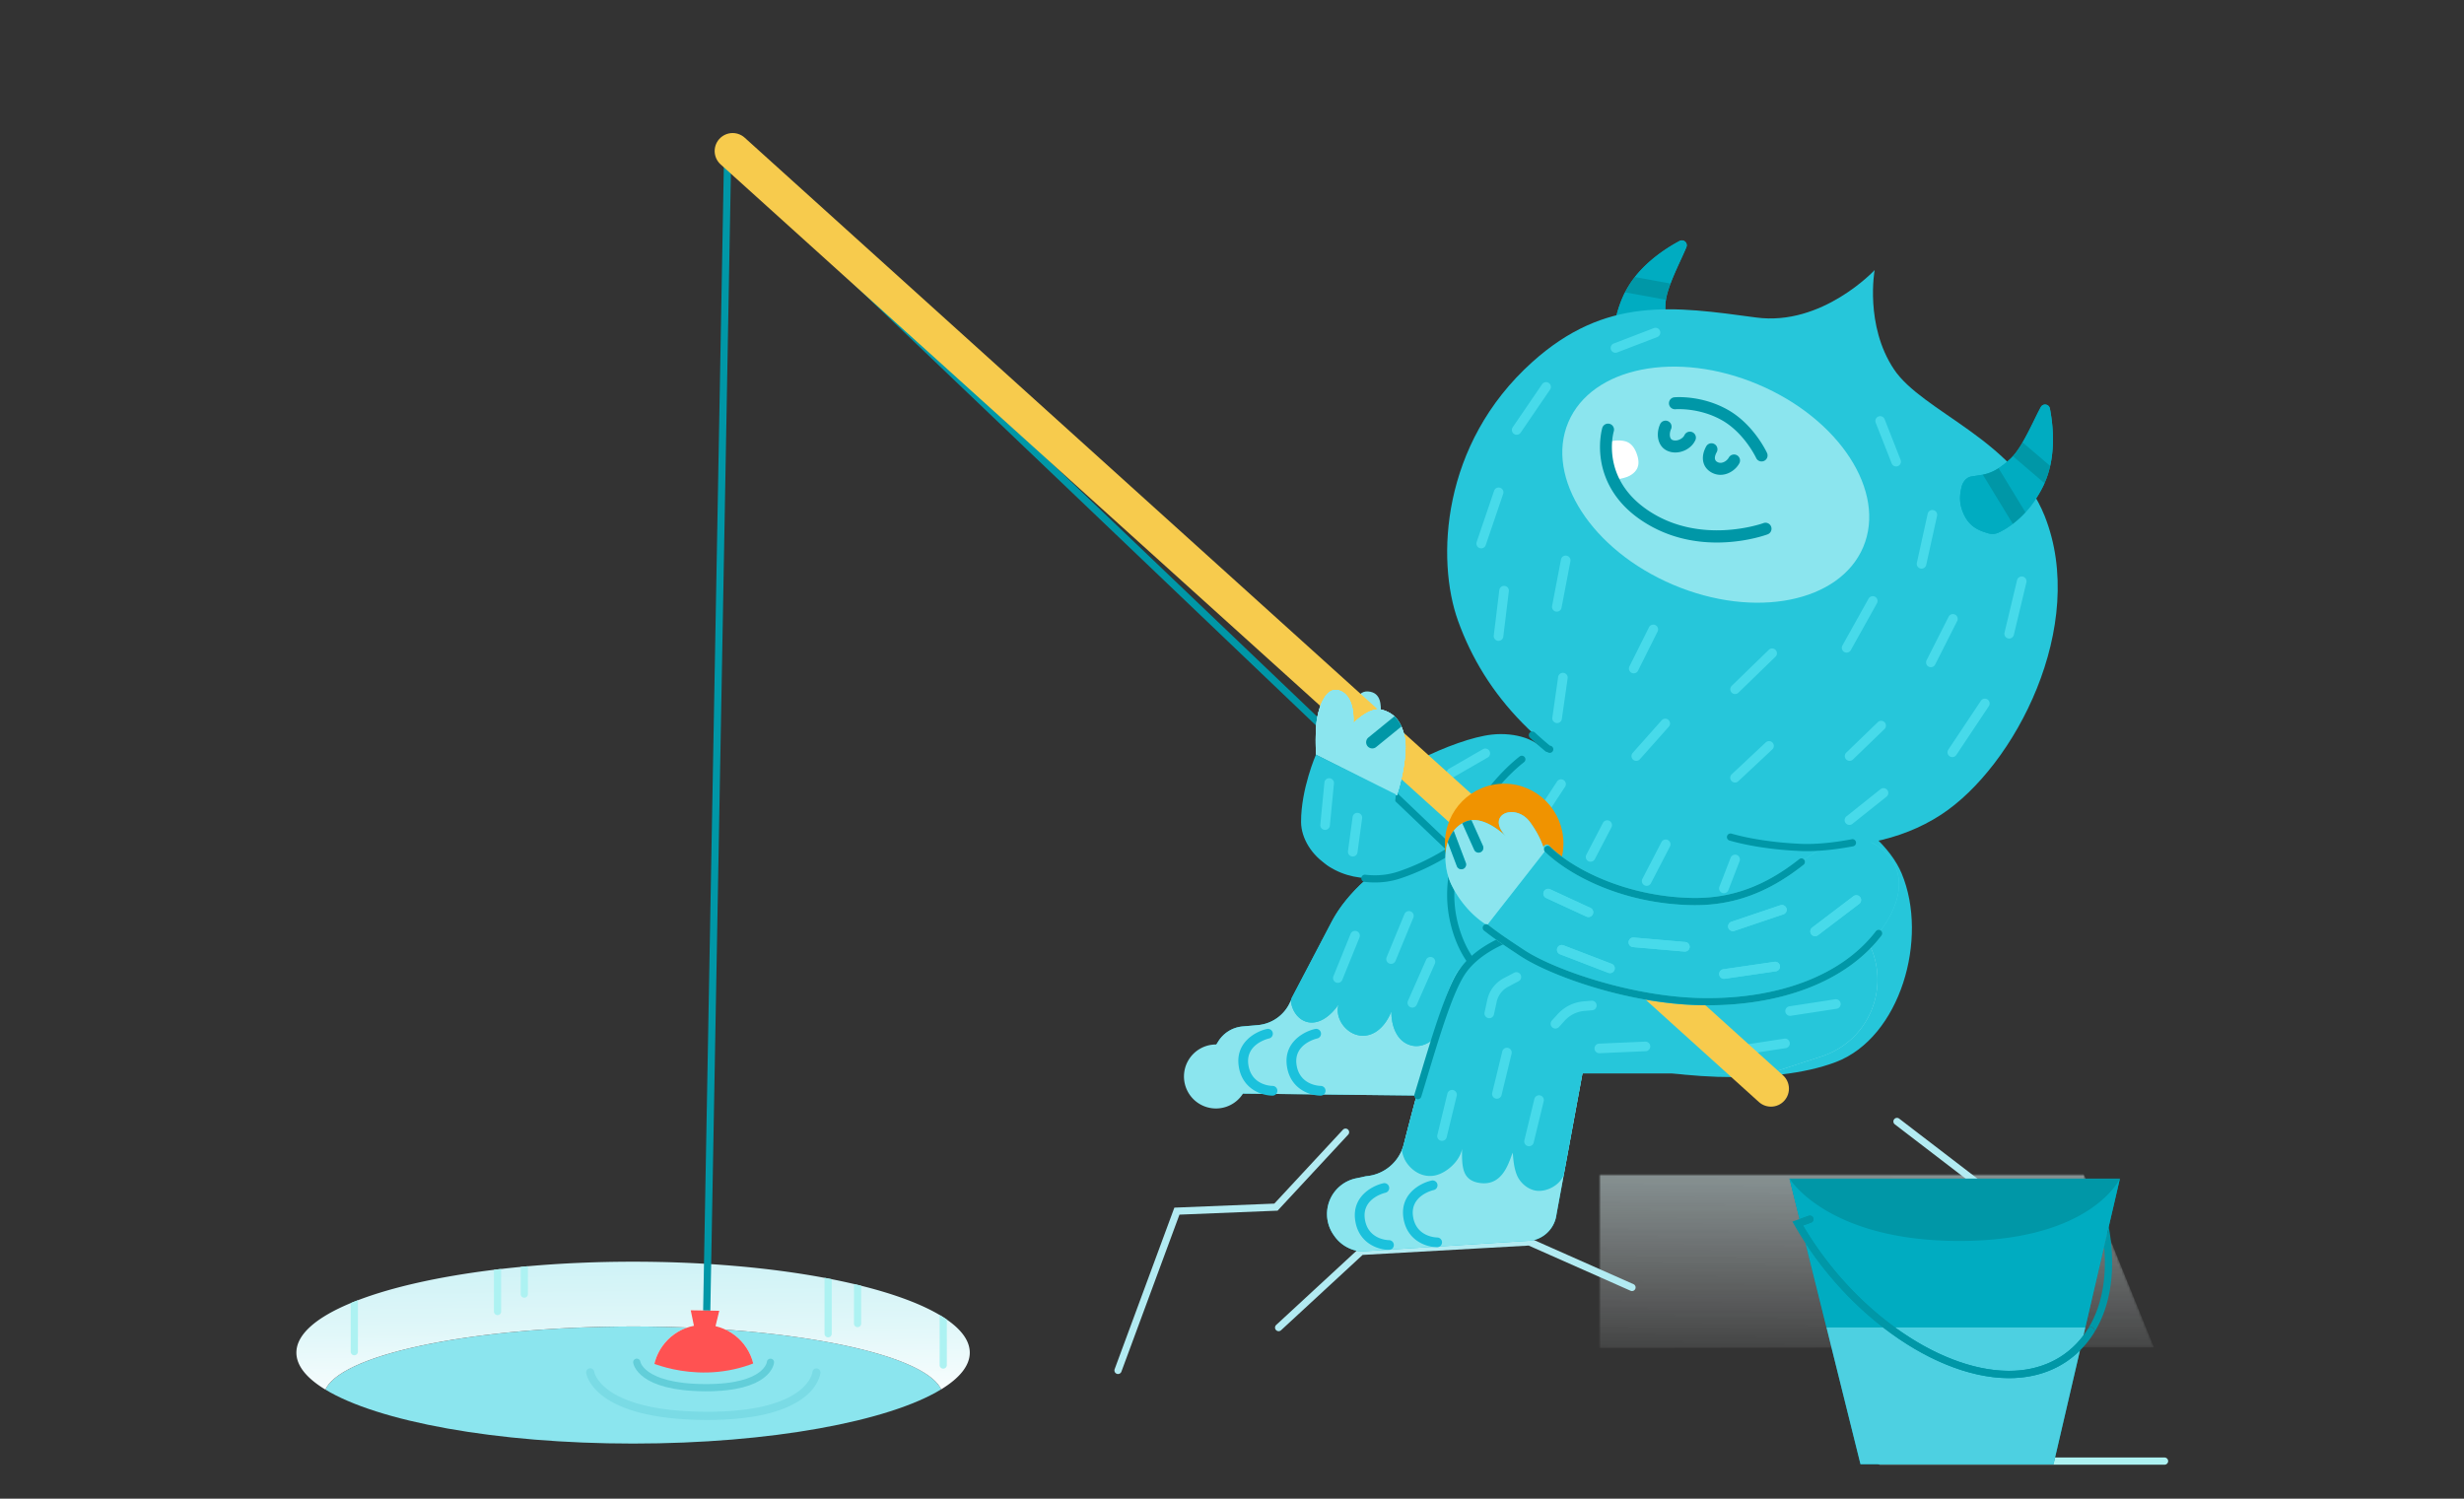 <svg xmlns="http://www.w3.org/2000/svg" viewBox="0 0 411 250" width="411" height="250" style="width:100%;height:100%;transform:translate3d(0,0,0)"><rect x="0" y="0" width="411" height="250" fill="#333333" stroke="none"/><defs><clipPath id="b"><path d="M0 0h411v250H0z"/></clipPath><clipPath id="c"><path d="M0 0h1423v912H0z"/></clipPath><clipPath id="d"><path d="M0 0h1423v912H0z"/></clipPath><clipPath id="i"><path d="M0 0h1423v912H0z"/></clipPath><linearGradient id="e" gradientUnits="userSpaceOnUse" y1="-139" x2="-1.44" y2="88.675"><stop offset="0%" stop-color="#C1EFF4"/><stop offset="59%" stop-color="#E0F7F9"/><stop offset="100%" stop-color="#FFF"/></linearGradient><mask id="f"><path fill="url(#a)" d="M231.07 71.907L189.768-30.139l-66.976-42.419-45.211 25.116-86.935-16.336-67.11 29.732-70.068-1.188-47.7 22.955-36.838 84.837 462.14-.651z"/></mask><linearGradient id="a" gradientUnits="userSpaceOnUse" y1="-139" x2="-1.44" y2="88.675"><stop stop-color="#FFF" offset="0%"/><stop stop-color="#FFF" offset="16%"/><stop stop-color="#FFF" offset="38%"/><stop stop-color="#FFF" offset="59%" stop-opacity=".5"/><stop stop-color="#FFF" offset="100%" stop-opacity="0"/></linearGradient><clipPath id="g"><path d="M0 0h1423v912H0z"/></clipPath><linearGradient id="h" gradientUnits="userSpaceOnUse" x1="4.609" y1="-49.207" x2="5.831" y2="35.679"><stop offset="0%" stop-color="#C1EFF4"/><stop offset="59%" stop-color="#E0F7F9"/><stop offset="100%" stop-color="#FFF"/></linearGradient></defs><g clip-path="url(#b)"><g clip-path="url(#c)" transform="matrix(.4 0 0 .4 -64.6 -95.4)" display="block"><g clip-path="url(#d)" display="block"><path fill="url(#e)" mask="url(#f)" d="M231.07 71.907L189.768-30.139l-66.976-42.419-45.211 25.116-86.935-16.336-67.11 29.732-70.068-1.188-47.7 22.955-36.838 84.837 462.14-.651z" transform="translate(828.648 728.517)" display="block"/><g display="block"><path fill="#B2EBF2" d="M694.696 793.645a1.5 1.5 0 0 1-1.018-2.601l34.797-32.138 71.056-3.999 43.122 19.124a1.5 1.5 0 1 1-1.217 2.742l-42.46-18.831-69.257 3.898-34.005 31.407a1.499 1.499 0 0 1-1.018.398zM627.719 811.506a1.502 1.502 0 0 1-1.408-2.021l24.904-67.357 41.685-1.688 28.603-30.804a1.5 1.5 0 1 1 2.198 2.042l-29.443 31.708-40.922 1.659-24.211 65.482a1.5 1.5 0 0 1-1.406.979zM1001.672 792.529a1.5 1.5 0 0 1-1.449-1.116l-15.497-58.668-33.082-25.363a1.5 1.5 0 1 1 1.826-2.381l33.894 25.987 15.759 59.658a1.5 1.5 0 0 1-1.451 1.883z"/></g><g display="block"><path fill="#26C6DA" d="M854.383 620.762c-12.45-11.704-27.999-25.752-40.294-35.043-8.195-6.192-14.945-10.271-18.369-10.131-8.132.332-20.013 4.808-30.725 9.674-7.301 3.316-14.059 6.814-18.716 9.302-9.632 5.148-22.838 15.628-29.536 28.466-6.23 11.941-16.568 31.6-16.568 31.6-.113.361-.242.715-.38 1.064a16.353 16.353 0 0 1-13.972 10.329l-6.111.529a13.347 13.347 0 0 0-10.133 6.168l-.86 1.364a13.343 13.343 0 0 0 11.13 20.468l75.127.85 7.754-28.112 1.127-4.08.261-.954 2.765-10.017 24.066-2.317 85.142-8.195s-9.32-9.321-21.708-20.965z"/><path fill="#8BE5EE" d="M764.995 585.262l36.863-3.535 12.231 3.992M750.019 674.486c-6.186-1.578-8.382-8.404-8.309-14.213-2.269 5.848-6.931 10.749-12.911 10.097-5.979-.654-10.769-7.176-9.134-12.964-3.021 4.491-8.124 8.724-13.325 7.224-3.127-.903-5.413-3.8-6.219-6.954-.153-.596-.251-1.275-.326-1.982a16.353 16.353 0 0 1-13.973 10.329l-6.11.529a13.348 13.348 0 0 0-10.133 6.168l-.862 1.365a13.343 13.343 0 1 0 11.131 20.467l75.127.85 7.755-28.111c-2.274 4.677-7.552 8.511-12.711 7.195zM763.856 663.21l.262-.954-.23.106c.01.281-.013.565-.032.848z"/><path fill="#26C6DA" d="M814.09 585.719l-12.231-3.991-36.865 3.535c-7.301 3.316-14.058 6.813-18.716 9.301-9.631 5.148-22.836 15.628-29.534 28.466-6.23 11.941-16.568 31.6-16.568 31.6-.113.361-.242.715-.38 1.064.074.707.172 1.385.324 1.982.807 3.153 3.094 6.051 6.221 6.953 5.201 1.5 10.303-2.732 13.323-7.223-1.635 5.788 3.157 12.311 9.137 12.964 5.979.653 10.641-4.25 12.91-10.097-.073 5.808 2.123 12.634 8.309 14.213 5.159 1.316 10.436-2.518 12.711-7.196l1.125-4.08c.018-.283.042-.567.032-.847l.231-.106 2.763-10.017 24.068-2.318 63.432-29.16c-12.45-11.704-27.997-25.752-40.292-35.043z"/><path fill="#47DAEA" d="M719.388 648.379a2.002 2.002 0 0 1-1.854-2.753l7.174-17.675a2 2 0 0 1 3.707 1.504l-7.174 17.675a2 2 0 0 1-1.853 1.249zM741.579 640.458a2 2 0 0 1-1.848-2.764l7.443-18.019a1.999 1.999 0 1 1 3.697 1.528l-7.442 18.018a2.002 2.002 0 0 1-1.85 1.237zM750.448 658.704a2.001 2.001 0 0 1-1.828-2.81l7.563-17.115a2 2 0 0 1 3.659 1.617l-7.564 17.116a2 2 0 0 1-1.83 1.192z"/><path fill="#1BC1DC" d="M692.138 695.414c-4.267 0-12.703-2.582-14.095-12.357-1.405-9.873 7.086-14.422 11.773-15.448a2.038 2.038 0 0 1 2.417 1.551 2.03 2.03 0 0 1-1.55 2.417c-.397.089-9.843 2.316-8.62 10.906 1.248 8.77 9.716 8.871 10.075 8.871a2.03 2.03 0 0 1 0 4.06zM712.232 695.414c-4.267 0-12.703-2.582-14.095-12.357-1.405-9.873 7.086-14.422 11.773-15.448a2.038 2.038 0 0 1 2.417 1.551 2.03 2.03 0 0 1-1.55 2.417c-.397.089-9.843 2.316-8.62 10.906 1.237 8.695 9.722 8.869 10.084 8.871 1.117.01 2.021.92 2.016 2.039a2.026 2.026 0 0 1-2.025 2.021z"/></g><g display="block"><path fill="#26C6DA" d="M805.93 552.252c-3.005-5.26-12.474-8.471-22.24-7.412-7.985.866-19.67 5.13-30.12 10.356-5.648 2.824-18.906 9.22-28.829 14.71-11.06 6.12-19.663 23.13-9.176 29.888 26.475 17.06 66.044-14.453 79.306-23.774 8.707-6.119 15.767-15.532 11.06-23.768z"/><path fill="#47DAEA" d="M766.746 562.801a2 2 0 0 1-.966-3.732l14.097-8.127a1.998 1.998 0 0 1 2.731.733c.551.956.225 2.18-.733 2.731l-14.097 8.127c-.325.189-.68.274-1.032.268z"/><path fill="#0097A7" d="M734.238 606.519a37.266 37.266 0 0 1-3.794-.262 1.501 1.501 0 0 1 .358-2.979c4.801.575 9.424.14 13.733-1.296 13.489-4.498 23.137-11.58 23.233-11.652a1.5 1.5 0 1 1 1.786 2.41c-.405.302-10.105 7.432-24.07 12.088-3.58 1.194-7.35 1.759-11.246 1.69z"/></g><g display="block"><path fill="#26C6DA" d="M927.116 681.385c26.833-10.247 38.713-51.484 27.395-78.599-9.04-21.659-46.429-39.887-75.103-49.07-28.674-9.185-56-17.657-80.748-1.847-17.278 11.038-39.314 46.126-30.555 71.477 9.588 27.75 36.822 49.207 59.305 56.299 27.603 8.705 73.217 11.855 99.706 1.74z"/><path fill="#0097A7" d="M784.401 649.134a1.502 1.502 0 0 1-.626-.15c-8.601-4.152-15.272-14.398-17.849-27.406-5.607-28.315 14.42-55.936 29.25-67.593a1.5 1.5 0 0 1 1.854 2.359c-14.248 11.2-33.507 37.66-28.162 64.65 1.848 9.335 7.079 20.879 16.212 25.289a1.5 1.5 0 0 1-.679 2.85z"/><path fill="#47DAEA" d="M805.552 577.992a1.998 1.998 0 0 1-1.635-3.097l6.881-10.486a2 2 0 0 1 3.345 2.195l-6.882 10.486a1.998 1.998 0 0 1-1.709.902zM824.743 597.865a2 2 0 0 1-1.737-2.925l6.93-13.276a2.002 2.002 0 0 1 2.699-.849 2.002 2.002 0 0 1 .847 2.7l-6.93 13.276a1.998 1.998 0 0 1-1.809 1.074zM848.128 607.926a2 2 0 0 1-1.74-2.92l7.968-15.375a2.001 2.001 0 0 1 3.552 1.84l-7.967 15.375a2.003 2.003 0 0 1-1.813 1.08zM880.338 611a2 2 0 0 1-1.832-2.721l4.677-12.084a2 2 0 0 1 3.732 1.444l-4.677 12.083a2.002 2.002 0 0 1-1.9 1.278z"/></g><g display="block"><path fill="#26C6DA" d="M940.161 630.648a33.768 33.768 0 0 0-6.148-7.915 33.623 33.623 0 0 0-11.341-7.135 33.523 33.523 0 0 0-12.023-2.142l-15.581.085-76.219 9.458h-.002l-.245.03s-5.647.796-13.219 2.627l-.325.079-.805.199-.365.091c-.291.073-.583.148-.878.225-.092.023-.182.045-.275.07-.386.1-.774.203-1.167.308l-.229.062c-.315.085-.631.172-.949.26l-.387.108c-.286.08-.573.161-.862.244l-.367.106c-.371.107-.743.217-1.117.329l-.102.03a89.43 89.43 0 0 0-1.224.374l-.351.11a90.98 90.98 0 0 0-1.308.418 98.757 98.757 0 0 0-1.245.413c-.414.139-.828.281-1.242.426l-.218.078c-.34.121-.681.243-1.022.367l-.395.145c-.294.109-.587.218-.88.329l-.388.148c-.352.135-.704.273-1.055.413l-.178.071c-.407.163-.811.329-1.213.497l-.336.144a86.68 86.68 0 0 0-.882.379l-.396.174c-.294.13-.587.263-.878.397l-.321.147a70.43 70.43 0 0 0-1.174.558l-.153.076a65.267 65.267 0 0 0-1.35.684 42.34 42.34 0 0 0-.793.421l-.362.196c-.297.162-.59.327-.881.494-.071.042-.144.082-.216.124-.358.207-.709.418-1.057.631l-.269.168a47.797 47.797 0 0 0-1.102.71c-.24.16-.477.321-.71.484-.098.068-.196.135-.292.203-.322.228-.639.458-.947.693l-.077.06c-.282.215-.558.434-.83.655l-.27.225a31.344 31.344 0 0 0-1.519 1.36c-.058.057-.121.113-.178.171-.26.255-.511.513-.755.775l-.174.193a21.531 21.531 0 0 0-1.213 1.463c-.063.084-.129.169-.19.254-.203.278-.398.559-.581.843-2.107 3.277-4.98 11.188-8.032 20.907-.508 1.62-1.022 3.29-1.538 4.998a627.198 627.198 0 0 0-1.552 5.22 948.99 948.99 0 0 0-5.297 18.891 1548.543 1548.543 0 0 0-5.634 21.473c-.009.035-.022.068-.03.104-.1.38-.213.755-.336 1.125-.133.391-.279.777-.435 1.157a17.72 17.72 0 0 1-14.91 10.899l-4.244.903a15.207 15.207 0 0 0-9.263 23.644l.305.431a15.204 15.204 0 0 0 11.135 6.383l71.086-4.507a12.647 12.647 0 0 0 10.375-10.929l10.834-58.839h72.788a33.6 33.6 0 0 0 10.44-1.663l11.1-3.629 5.549-1.814a33.601 33.601 0 0 0 23.105-30.02 33.41 33.41 0 0 0-4.215-18.324z"/><path fill="#8BE5EE" d="M818.603 623.029s-39.627 5.582-49.674 21.21c-5.618 8.739-16.684 50.43-22.053 71.488a17.724 17.724 0 0 1-15.711 13.285l-4.244.904a15.205 15.205 0 0 0-9.261 23.643l.303.431a15.204 15.204 0 0 0 11.135 6.383l71.087-4.506a12.653 12.653 0 0 0 10.376-10.929l10.833-58.84h72.787c3.546 0 7.069-.56 10.441-1.662l16.65-5.443a33.6 33.6 0 0 0 23.104-30.02c1.106-19.351-14.345-35.623-33.727-35.517l-15.58.086-76.466 9.487z"/><path fill="#1BC1DC" d="M740.713 759.745c-4.267 0-12.703-2.583-14.095-12.358-1.405-9.872 7.086-14.421 11.773-15.447a2.03 2.03 0 0 1 .867 3.965c-.397.09-9.843 2.32-8.62 10.909 1.237 8.696 9.722 8.869 10.084 8.871 1.117.01 2.021.92 2.016 2.039a2.026 2.026 0 0 1-2.025 2.021zM760.807 758.628c-4.267 0-12.704-2.582-14.096-12.357-1.404-9.872 7.087-14.42 11.774-15.446a2.029 2.029 0 1 1 .867 3.965c-.397.09-9.842 2.317-8.62 10.907 1.237 8.695 9.721 8.869 10.083 8.871 1.117.01 2.021.92 2.016 2.039a2.025 2.025 0 0 1-2.024 2.021z"/><path fill="#26C6DA" d="M910.649 613.456l-15.581.085-76.219 9.458-12.386 2.399c-12.52 2.94-31.097 8.829-37.534 18.84-5.618 8.739-16.685 50.431-22.052 71.489a17.905 17.905 0 0 1-.805 2.398c.307 1.812.864 3.518 1.792 4.952 2.611 4.036 7.194 6.652 12.083 5.615 4.888-1.036 10.408-6.137 11.223-11.067-.052 7.431-.007 13.097 7.365 14.207 10.015 1.509 12.368-9.56 13.789-12.613.257 3.155.529 6.367 1.721 9.299 1.193 2.931 3.931 5.464 6.98 6.313 3.885 1.08 8.658-.854 11.191-3.99.552-.684.977-1.415 1.34-2.173l7.838-42.569h72.787c3.546 0 7.07-.562 10.441-1.664l16.65-5.443a33.602 33.602 0 0 0 23.105-30.019c1.105-19.352-14.346-35.622-33.728-35.517z"/><path fill="#47DAEA" d="M799.109 716.516a1.997 1.997 0 0 1-1.945-2.471l4.186-17.256a2 2 0 0 1 3.887.944l-4.187 17.256a1.998 1.998 0 0 1-1.941 1.527zM785.714 696.702a1.997 1.997 0 0 1-1.945-2.472l4.186-17.256a2 2 0 0 1 3.887.944l-4.187 17.256a1.998 1.998 0 0 1-1.941 1.528zM782.531 663.112a2 2 0 0 1-1.956-2.425l1.135-5.222a13.366 13.366 0 0 1 6.82-8.994l4.394-2.326a2 2 0 0 1 1.871 3.535l-4.394 2.327a9.377 9.377 0 0 0-4.783 6.307l-1.135 5.223a2 2 0 0 1-1.952 1.575zM762.83 714.283a1.997 1.997 0 0 1-1.945-2.472l4.186-17.255a2 2 0 0 1 3.887.944l-4.187 17.255a1.998 1.998 0 0 1-1.941 1.528zM828.408 677.725a2 2 0 0 1-.085-3.998l19.256-.837c1.094-.033 2.037.808 2.085 1.911a2 2 0 0 1-1.911 2.085l-19.256.837-.089.002zM810.124 667.44a2 2 0 0 1-1.479-3.344l2.407-2.651c2.816-3.101 6.666-5 10.841-5.348l3.242-.27a1.993 1.993 0 0 1 2.159 1.827 2 2 0 0 1-1.826 2.159l-3.242.271a12.453 12.453 0 0 0-8.213 4.05l-2.409 2.652a1.99 1.99 0 0 1-1.48.654zM907.976 662.138a2 2 0 0 1-.3-3.976l19.051-2.921a2 2 0 1 1 .605 3.953l-19.05 2.922a2.11 2.11 0 0 1-.306.022zM886.767 678.557a2 2 0 0 1-.301-3.976l19.051-2.922a2 2 0 1 1 .607 3.953l-19.05 2.923a2.134 2.134 0 0 1-.307.022z"/><path fill="#0097A7" d="M752.744 696.9a1.501 1.501 0 0 1-1.436-1.937c.782-2.558 1.572-5.179 2.369-7.822 5.509-18.273 11.207-37.169 16.831-44.901 5.458-7.506 15.215-13.274 29.001-17.143 10.162-2.852 18.623-3.536 18.978-3.563.813-.076 1.546.553 1.61 1.378a1.498 1.498 0 0 1-1.376 1.612c-.336.026-33.673 2.823-45.788 19.48-5.324 7.322-10.947 25.969-16.383 44.002-.798 2.648-1.59 5.272-2.372 7.833a1.5 1.5 0 0 1-1.434 1.061z"/></g><path fill="#8BE5EE" d="M724.714 538.594c.642-3.175 1.652-12.119 7.223-11.746 5.766.386 5.381 6.153 5.408 8.944.028 2.791-1.44 8.7-1.44 8.7l-12.146 1.977s.313-4.7.955-7.875z" display="block"/><g clip-path="url(#g)" transform="translate(0 5)" display="block"><path fill="#8BE5EE" d="M425.611 786.686c-66.741 0-121.652 11.53-128.42 26.32 21.872 13.261 71.09 22.506 128.309 22.506 57.369 0 106.693-9.294 128.479-22.611-6.98-14.739-61.785-26.215-128.368-26.215z" display="block"/><path fill="url(#h)" d="M130.833-2.533a50.379 50.379 0 0 0-3-1.917c-7.826-4.641-19.015-8.778-32.722-12.189-.988-.246-1.986-.49-3-.728a264.494 264.494 0 0 0-9.278-1.999c-.99-.196-1.99-.388-3-.577C57.166-24.183 29.66-26.669 0-26.669c-15.32 0-30.063.665-43.865 1.89-1.006.089-2.005.183-3 .278a420.253 420.253 0 0 0-11.162 1.213c-22.834 2.803-42.396 7.209-56.721 12.685a118.68 118.68 0 0 0-3 1.197c-14.325 5.944-22.654 13.039-22.654 20.659 0 5.49 4.324 10.706 12.093 15.416C-121.541 11.879-66.629.348.112.348c66.583 0 121.388 11.475 128.367 26.215 7.662-4.683 11.923-9.861 11.923-15.31 0-4.863-3.393-9.513-9.569-13.786z" transform="translate(425.5 786.338)" display="block"/><g display="block"><path fill="#ADF2F2" d="M506.832 791.224a1.5 1.5 0 0 0 1.5-1.5v-22.753c-.99-.196-1.99-.388-3-.577v23.33a1.5 1.5 0 0 0 1.5 1.5zM368.972 781.945a1.5 1.5 0 0 0 1.5-1.5v-17.752c-1.006.116-2.006.234-3 .356v17.396a1.5 1.5 0 0 0 1.5 1.5zM309.251 798.689a1.5 1.5 0 0 0 1.5-1.5v-21.454c-1.028.393-2.026.792-3 1.196v20.258a1.5 1.5 0 0 0 1.5 1.5zM380.134 774.689a1.5 1.5 0 0 0 1.5-1.5v-11.63c-1.005.089-2.005.181-3 .276v11.354a1.5 1.5 0 0 0 1.5 1.5zM519.11 786.968a1.5 1.5 0 0 0 1.5-1.5v-15.77c-.988-.246-1.986-.489-3-.728v16.498a1.5 1.5 0 0 0 1.5 1.5zM554.832 804.27a1.5 1.5 0 0 0 1.5-1.5v-18.966a50.888 50.888 0 0 0-3-1.916v20.882a1.5 1.5 0 0 0 1.5 1.5z"/></g></g><path stroke="#0097A7" stroke-width="3" d="M465 299l-9 498M770 596L464.667 304.466" fill="none" display="block"/><path stroke-linecap="round" stroke="#F7CB4D" stroke-width="15" d="M899.995 692.507l-184.91-166.992-248.07-224.03" fill="none" display="block"/><path fill="#F09300" d="M788.753 565.32c13.635 0 24.706 11.155 24.706 24.893 0 13.738-11.07 24.892-24.706 24.892s-24.707-11.154-24.707-24.892 11.07-24.893 24.707-24.893z" display="block"/><g display="block"><path fill="#8BE5EE" d="M747.293 546.062c-.001-.007-.004-.014-.006-.02a29.373 29.373 0 0 0-.275-1.208c-.014-.057-.03-.111-.044-.169-.09-.35-.183-.692-.282-1.023l-.027-.08c-.11-.36-.227-.711-.35-1.05 0-.002 0-.003-.002-.004a18.7 18.7 0 0 0-.413-1.037c-.742-1.707-1.688-3.113-2.916-4.235a10.528 10.528 0 0 0-.928-.75 11.643 11.643 0 0 0-1.277-.815l-.004-.001c-.364-.198-.75-.376-1.15-.544a15.65 15.65 0 0 0-1.581-.574c-2.019-.605-4.233.023-6.211 1.045-3.297 1.702-5.942 4.498-5.942 4.498.11-2.364-.013-5.897-1.19-8.824-.131-.326-.277-.643-.435-.951-.948-1.847-2.405-3.338-4.615-3.944a4.527 4.527 0 0 0-.81-.145c-1.326-.11-2.547.428-3.628 1.46a8.327 8.327 0 0 0-.632.677 11.71 11.71 0 0 0-1.156 1.682c-.18.314-.355.644-.522.989-1.006 2.07-1.77 4.677-2.236 7.554-.466 2.875-.53 7.114-.498 10.273a138.05 138.05 0 0 0 .076 3.357l.018.488.017.414 33.694 17.057c1.829-5.51 3.225-12.359 3.567-17.81.032-.495.055-.979.068-1.45.054-1.88-.04-3.545-.31-4.86z"/><path fill="#8BE5EE" d="M747.293 546.062c-.001-.007-.004-.014-.006-.02a29.373 29.373 0 0 0-.275-1.208c-.014-.057-.03-.111-.044-.169-.09-.35-.183-.692-.282-1.023l-.027-.08c-.11-.36-.227-.711-.35-1.05 0-.002 0-.003-.002-.004a18.7 18.7 0 0 0-.413-1.037l-10.528 8.565a2.554 2.554 0 0 1-1.66.574 2.564 2.564 0 0 1-1.574-4.551l10.846-8.823a10.528 10.528 0 0 0-.928-.75 11.643 11.643 0 0 0-1.277-.815l-.004-.001c-.364-.198-.75-.376-1.15-.544a15.65 15.65 0 0 0-1.581-.574c-2.019-.605-4.233.023-6.211 1.045-3.297 1.702-5.942 4.498-5.942 4.498.11-2.364-.013-5.897-1.19-8.824-.131-.326-.277-.643-.435-.951-.948-1.847-2.405-3.338-4.615-3.944a4.527 4.527 0 0 0-.81-.145c-1.326-.11-2.547.428-3.628 1.46a8.327 8.327 0 0 0-.632.677 11.71 11.71 0 0 0-1.156 1.682c-.18.314-.355.644-.522.989-1.006 2.07-1.77 4.677-2.236 7.554-.466 2.875-.53 7.114-.498 10.273a138.05 138.05 0 0 0 .076 3.357l.018.488.017.414 33.694 17.057c1.829-5.51 3.225-12.359 3.567-17.81.032-.495.055-.979.068-1.45.054-1.88-.04-3.545-.31-4.86z"/><path fill="#0097A7" d="M731.761 549.665c.497.61 1.215.933 1.945.946a2.554 2.554 0 0 0 1.661-.574l10.528-8.566c-.742-1.707-1.69-3.113-2.917-4.236l-10.846 8.824a2.564 2.564 0 0 0-.37 3.606z"/><path fill="#8BE5EE" d="M747.292 546.067c0-.007-.003-.014-.005-.02a29.373 29.373 0 0 0-.275-1.208c-.014-.058-.03-.111-.044-.17-.09-.348-.183-.692-.282-1.022l-.027-.08c-.11-.36-.227-.711-.35-1.05 0-.002 0-.003-.002-.005-.13-.357-.267-.702-.413-1.036-.743-1.707-1.689-3.114-2.916-4.236a10.705 10.705 0 0 0-.928-.749 11.679 11.679 0 0 0-1.279-.815l-.002-.001c-.365-.199-.75-.376-1.15-.544a15.65 15.65 0 0 0-1.581-.574c-2.019-.605-4.233.023-6.211 1.045-3.297 1.702-5.942 4.498-5.942 4.498.11-2.364-.013-5.897-1.19-8.824a11.344 11.344 0 0 0-.435-.951c-.948-1.847-2.405-3.338-4.615-3.944a4.527 4.527 0 0 0-.81-.145c-1.326-.11-2.547.427-3.628 1.46a8.327 8.327 0 0 0-.632.677 11.71 11.71 0 0 0-1.156 1.682c-.18.313-.355.644-.523.989-1.004 2.07-1.768 4.676-2.235 7.554-.466 2.874-.532 7.113-.498 10.272a137.774 137.774 0 0 0 .076 3.358l.018.487.017.415 33.694 17.057c1.828-5.51 3.225-12.359 3.567-17.81.032-.495.054-.979.068-1.45.054-1.88-.04-3.545-.31-4.86z"/><path fill="#8BE5EE" d="M747.292 546.067c0-.007-.003-.014-.005-.02a29.373 29.373 0 0 0-.275-1.208c-.014-.058-.03-.111-.044-.17-.09-.348-.183-.692-.282-1.022l-.027-.08c-.11-.36-.227-.711-.35-1.05 0-.002 0-.003-.002-.005-.13-.357-.267-.702-.413-1.036l-10.528 8.565a2.554 2.554 0 0 1-1.66.574 2.564 2.564 0 0 1-1.574-4.551l10.846-8.824a10.705 10.705 0 0 0-.928-.749 11.679 11.679 0 0 0-1.279-.815l-.002-.001c-.365-.199-.75-.376-1.15-.544a15.65 15.65 0 0 0-1.581-.574c-2.019-.605-4.233.023-6.211 1.045-3.297 1.702-5.942 4.498-5.942 4.498v-.001c.11-2.363-.013-5.896-1.19-8.823a11.344 11.344 0 0 0-.435-.951c-.948-1.847-2.405-3.338-4.615-3.944a4.527 4.527 0 0 0-.81-.145c-1.326-.11-2.547.427-3.628 1.46a8.327 8.327 0 0 0-.632.677 11.71 11.71 0 0 0-1.156 1.682c-.18.313-.355.644-.523.989-1.004 2.07-1.768 4.676-2.235 7.554-.466 2.874-.532 7.113-.498 10.272a137.774 137.774 0 0 0 .076 3.358l.018.487.017.415 33.694 17.057c1.828-5.51 3.225-12.359 3.567-17.81.032-.495.054-.979.068-1.45.054-1.88-.04-3.545-.31-4.86z"/><path fill="#0097A7" d="M731.761 549.67c.497.61 1.215.933 1.945.946a2.554 2.554 0 0 0 1.661-.574l10.528-8.566c-.742-1.707-1.69-3.114-2.917-4.236l-10.846 8.824a2.564 2.564 0 0 0-.37 3.606z"/><path fill="#26C6DA" d="M710.27 553.168s-6.254 14.324-6.221 28.083c.033 13.813 18.378 29.124 34.828 16.546 5.17-3.954 4.283-23.903 4.283-23.903l.444-4.085-33.334-16.64z"/><path fill="#47DAEA" d="M714.04 584.597a2 2 0 0 1-1.958-2.193l1.702-17.555a2 2 0 1 1 3.983.387l-1.703 17.554a2 2 0 0 1-2.024 1.807zM725.57 595.684a2 2 0 0 1-1.95-2.268l1.924-14.201a2.005 2.005 0 0 1 2.248-1.714 2 2 0 0 1 1.715 2.25l-1.924 14.202a2 2 0 0 1-2.014 1.73z"/></g><path fill="#ADF2F2" d="M1064.127 849.327H945.563a1.5 1.5 0 1 1 0-3h118.564a1.5 1.5 0 1 1 0 3z" display="block"/><path fill="#0097A7" d="M1043.488 733.18c1.462-1.946 2.028-3.191 2.028-3.191h-137.8l29.62 119.127h80.491l27.689-119.127s-.566 1.245-2.028 3.191z" display="block"/><g display="block"><path fill="#0097A7" d="M1031.335 793.948c.268-.396.543-.783.799-1.192a1.514 1.514 0 1 1 2.61 1.534c7.115-11.407 9.264-26.836 6.107-44.226l-1.926 8.284c1.265 14.079-1.341 26.39-7.59 35.6zM1030.32 795.372l-.004.014c.165-.221.337-.434.498-.66-.158.222-.332.429-.494.646zM1033.805 795.711c-.179.263-.349.536-.532.793.184-.258.353-.53.532-.793z"/><path fill="#00ACC1" d="M917.65 746.452a1.517 1.517 0 0 1-.921 1.938l-3.342 1.187c10.026 17.062 23.655 31.825 38.375 42.515h79.319l-.765 3.295v-.001l.002-.014 8.606-37.023 1.926-8.284 4.666-20.076s-11.833 26.025-66.976 26.025-70.824-26.025-70.824-26.025l4.199 16.891 3.797-1.349a1.516 1.516 0 0 1 1.938.921zM914.428 756.982l8.73 35.11h23.608c-12.125-9.38-23.357-21.406-32.338-35.11zM1017.828 849.115l11.02-47.416-11.02 47.416z"/><path fill="#4DD0E1" d="M999.307 813.223l-.347-.001c-16.649-.111-35.282-8.047-52.193-21.13h-23.609l14.178 57.024h80.492l11.022-47.417c-7.538 7.484-17.733 11.524-29.543 11.524z"/><path fill="#4DD0E1" d="M1030.316 795.387l.766-3.294h-79.32c15.499 11.255 32.21 17.995 47.219 18.095.108-.004.216.001.323.001 12.994 0 23.872-5.231 31.012-14.802z"/><path fill="#0097A7" d="M914.428 756.983c8.981 13.704 20.214 25.729 32.339 35.109 16.911 13.083 35.544 21.019 52.193 21.13a1.517 1.517 0 1 1 .01-3.034h.011c-15.009-.1-31.72-6.84-47.219-18.096-14.72-10.69-28.348-25.453-38.374-42.514l3.341-1.188a1.517 1.517 0 0 0-1.017-2.859l-3.796 1.349-2.969 1.056.897 1.574a141.167 141.167 0 0 0 4.584 7.473z"/><path fill="#0097A7" d="M1034.225 792.272a1.519 1.519 0 0 0-2.091.483c-.256.41-.531.798-.799 1.194-.175.258-.341.526-.521.778-.161.226-.333.438-.498.658v.001c-7.139 9.571-18.017 14.802-31.011 14.802-.108 0-.215-.005-.324-.001h-.01a1.517 1.517 0 1 0-.011 3.034l.348.002c11.809 0 22.004-4.04 29.541-11.524a40.137 40.137 0 0 0 4.425-5.194c.183-.257.352-.53.531-.793.303-.447.613-.887.902-1.349.015-.024.023-.049.037-.074a1.514 1.514 0 0 0-.519-2.017z"/></g><g display="block"><path fill="#47DAEA" d="M945.825 626.542l-.022-.014c13.784-18.968 6.357-31.335-3.393-36.425-8.342-4.354-20.574 1.03-28.534 6.945-.006-.007-.009-.015-.014-.022a1.5 1.5 0 0 0-2.108-.244c-14.287 11.325-28.441 16.468-44.546 16.187-26.086-.455-48.569-11.04-59.277-21.329a1.498 1.498 0 1 0-2.424 1.65l-.005.008c-.305-1.31-1.64-6.063-6.03-12.016-4.726-6.41-13.834-4.724-12.898.996.307 1.871 1.795 3.79 2.917 5.01-2.58-2.415-8.614-7.332-14.396-6.736-.962.099-1.917.343-2.848.785-.332.157-.65.328-.957.507a12.614 12.614 0 0 0-3.594 3.112c-1.109 1.4-1.924 3.012-2.48 4.748-1.872 5.855-.814 13.093 1.755 18.178 4.996 9.895 12.07 14.802 14.083 16.055a1.498 1.498 0 0 0-.742 2.66c4.322 3.435 9.122 6.606 14.204 9.964l.942.623c12.037 7.958 44.395 19.989 75.622 20.534 33.14.578 60.487-10.02 75.028-29.073.503-.659.377-1.6-.283-2.103z"/><path fill="#8BE5EE" d="M805.508 593.292l-.006.006v.001l.006-.007zM782.352 623.352l-.533.693.017.007 1.894-2.461-1.378 1.76z"/><path fill="#26C6DA" d="M913.619 599.133c-14.862 11.78-29.626 17.129-46.462 16.835-28.742-.502-50.988-12.253-61.305-22.164a1.477 1.477 0 0 1-.344-.513l-.005.007c.054.234.08.37.08.37l-21.853 27.923-1.893 2.461c.119.051.234.112.34.197 4.22 3.351 8.966 6.487 13.993 9.809l.944.622c12.206 8.072 44.72 19.526 74.018 20.037 32.177.562 58.636-9.605 72.592-27.892a1.498 1.498 0 0 1 2.08-.297c13.783-18.968 6.357-31.335-3.393-36.425-8.342-4.354-20.574 1.03-28.535 6.944a1.5 1.5 0 0 1-.257 2.086zM805.275 610.34a2 2 0 0 1 2.654-.978l16.774 7.746a2 2 0 1 1-1.675 3.631l-16.777-7.746a2 2 0 0 1-.976-2.653zm29.482 32.706a2 2 0 0 1-2.583 1.15l-20.125-7.733a1.998 1.998 0 0 1-1.15-2.583 1.998 1.998 0 0 1 2.585-1.15l20.124 7.733a1.998 1.998 0 0 1 1.15 2.583zm29.31-7.704a2.24 2.24 0 0 1-.14-.008l-21.48-1.867a1.999 1.999 0 1 1 .348-3.984l21.478 1.867a2 2 0 0 1-.206 3.992zm37.968 8.222L880.7 646.67a2 2 0 0 1-.578-3.958l21.335-3.107a2 2 0 1 1 .577 3.958zm3.158-23.759l-20.427 6.895a2 2 0 0 1-1.28-3.79l20.428-6.894a2 2 0 1 1 1.279 3.79zm12.002 5.513l17.166-13.045a2 2 0 1 1 2.418 3.184l-17.164 13.046a1.99 1.99 0 0 1-1.244.407 2 2 0 0 1-1.175-3.592z"/><path fill="#8BE5EE" d="M781.812 624.042l.539-.69 1.379-1.76 21.853-27.922s-.027-.137-.082-.37c-.305-1.31-1.64-6.065-6.03-12.018-4.726-6.408-13.834-4.723-12.898.997.307 1.871 1.796 3.79 2.916 5.01-2.579-2.415-8.613-7.333-14.395-6.737l4.802 10.701a2.002 2.002 0 0 1-1.86 2.821 2 2 0 0 1-1.79-1.181l-4.957-11.049a12.614 12.614 0 0 0-3.594 3.113l5.055 13.354a2 2 0 1 1-3.742 1.416l-3.791-10.023c-1.873 5.854-.815 13.094 1.753 18.18 4.996 9.893 12.07 14.8 14.084 16.053.254-.032.515.004.758.105z"/><path fill="#0097A7" d="M805.852 593.805c10.317 9.91 32.563 21.662 61.305 22.164 16.836.294 31.599-5.055 46.462-16.835a1.5 1.5 0 0 0 .257-2.086l-.013-.022a1.503 1.503 0 0 0-2.109-.244c-14.286 11.326-28.441 16.468-44.545 16.187-26.086-.455-48.569-11.04-59.278-21.328a1.498 1.498 0 0 0-2.424 1.65v.001c.078.188.19.364.345.513zM871.08 657.717c33.14.578 60.488-10.017 75.029-29.072a1.5 1.5 0 0 0-.284-2.103l-.022-.013a1.498 1.498 0 0 0-2.079.297c-13.956 18.287-40.415 28.453-72.592 27.891-29.297-.511-61.812-11.964-74.018-20.036l-.944-.623c-5.027-3.32-9.773-6.457-13.993-9.808a1.443 1.443 0 0 0-.34-.198l-.018-.006-.007-.004a1.49 1.49 0 0 0-1.741.45 1.5 1.5 0 0 0 .241 2.107c4.322 3.433 9.122 6.604 14.204 9.963l.942.622c12.037 7.958 44.396 19.988 75.622 20.533zM778.038 594.073a2.001 2.001 0 0 0 1.86-2.819l-4.803-10.702c-.962.099-1.917.343-2.848.785-.332.157-.65.328-.957.507l4.957 11.048a2.001 2.001 0 0 0 1.791 1.181zM770.846 601.018a1.999 1.999 0 0 0 1.904-2.708l-5.054-13.354c-1.109 1.4-1.924 3.012-2.48 4.748l3.794 10.022a1.998 1.998 0 0 0 1.836 1.292z"/><path fill="#47DAEA" d="M823.83 620.924a2 2 0 0 0 .874-3.816l-16.776-7.746a2 2 0 0 0-2.653.978 2 2 0 0 0 .976 2.654l16.776 7.745c.26.12.533.18.803.185zM833.608 640.463l-20.125-7.732a1.997 1.997 0 0 0-2.583 1.149 2 2 0 0 0 1.149 2.584l20.125 7.733a2.001 2.001 0 0 0 1.434-3.734zM864.274 631.35l-21.48-1.866a2.007 2.007 0 0 0-2.166 1.817 2 2 0 0 0 1.82 2.167l21.478 1.867a2 2 0 0 0 .348-3.986zM903.913 616.016l-20.428 6.895a2 2 0 0 0 1.28 3.79l20.428-6.894a2 2 0 0 0-1.28-3.79zM901.457 639.606l-21.334 3.107a2 2 0 0 0 .577 3.959l21.335-3.108a1.999 1.999 0 1 0-.578-3.958zM918.37 628.91c.435.007.873-.124 1.244-.407l17.165-13.045a2.002 2.002 0 0 0 .383-2.804 2.001 2.001 0 0 0-2.802-.38l-17.165 13.045a1.999 1.999 0 0 0 1.176 3.59z"/></g><g display="block"><path fill="#00ACC1" d="M858.125 356.747c2.052-5.504 5.065-11.352 6.611-15.194.711-1.767-1.166-3.455-2.845-2.558-5.006 2.675-12.844 7.663-18.652 15.039a38.381 38.381 0 0 0-4.086 6.37c-.226.445-.46.885-.667 1.344-2.064 4.554-3.185 8.767-3.728 12.486a39.944 39.944 0 0 0-.41 7.122c.094 2.877.496 5.175.87 6.727a6.264 6.264 0 0 0 2.677 3.813c2.262 1.46 5.951 4.205 11.707 2.96 5.441-1.177 7.94-3.828 10.056-6.494 1.352-1.702 2.02-4.149.94-6.035-.888-1.555-1.727-2.859-2.444-4.225-.981-1.874-1.73-3.867-2.052-6.786-.187-1.694-.23-3.7-.09-6.18.03-.518.1-1.065.19-1.624.328-2.064 1.034-4.38 1.923-6.765z"/><path fill="#00ACC1" d="M864.736 341.553c.711-1.767-1.166-3.456-2.845-2.56-5.007 2.676-12.844 7.664-18.652 15.04l14.885 2.714c2.052-5.504 5.066-11.352 6.612-15.194zM856.013 365.135c.03-.519.098-1.064.188-1.624l-17.048-3.108c-.226.445-.459.886-.667 1.345-2.064 4.553-3.185 8.766-3.73 12.485l21.346-2.917c-.187-1.695-.228-3.702-.089-6.181zM858.154 378.1l-23.808 3.255c.095 2.877.497 5.175.872 6.727a6.264 6.264 0 0 0 2.678 3.813c2.262 1.46 5.95 4.205 11.706 2.96 5.441-1.177 7.94-3.829 10.055-6.494 1.352-1.702 2.02-4.149.942-6.035-.89-1.555-1.728-2.859-2.445-4.225z"/><path fill="#0097A7" d="M858.125 356.746l-14.887-2.714a38.382 38.382 0 0 0-4.086 6.37l17.05 3.11c.328-2.065 1.034-4.38 1.923-6.766zM856.102 371.316l-21.345 2.918a39.85 39.85 0 0 0-.41 7.122l23.806-3.254c-.981-1.874-1.73-3.867-2.051-6.786z"/><path fill="#26C6DA" d="M943.235 351.135s-21.851 23.492-49.41 19.773c-34.434-4.647-62.74-8.946-93.359 18.573-38.125 34.269-40.06 82.616-30.958 107.923 11.152 31.003 34.846 57.245 76.982 76.352 40.052 18.162 89.996 26.965 124.423 4.516 30.793-20.08 61.409-78.884 43.22-124.589-12.72-31.967-51.07-43.473-62.856-61.196-12.24-18.405-8.042-41.352-8.042-41.352z"/><path fill="#00ACC1" d="M1016.314 408.857c-.365-1.87-2.86-2.257-3.78-.59-2.004 3.624-4.637 9.653-7.61 14.72-1.287 2.195-2.639 4.204-4.031 5.762-.377.422-.757.821-1.14 1.171-1.834 1.675-3.417 2.908-4.85 3.834-2.466 1.593-4.485 2.27-6.557 2.692-1.512.307-3.053.48-4.82.772-2.143.354-3.619 2.418-4.086 4.54-.732 3.323-1.21 6.935 1.313 11.898 2.669 5.25 7.126 6.377 9.687 7.21a6.268 6.268 0 0 0 4.647-.332c1.44-.69 3.475-1.828 5.766-3.57a39.994 39.994 0 0 0 5.264-4.816c2.54-2.77 5.1-6.299 7.329-10.774.224-.45.418-.91.622-1.367a38.294 38.294 0 0 0 2.36-7.19c2.052-9.162.972-18.388-.114-23.96z"/><path fill="#00ACC1" d="M1016.314 408.857c-.365-1.87-2.86-2.257-3.782-.59-2.003 3.624-4.635 9.653-7.608 14.72l11.503 9.83c2.052-9.162.973-18.388-.113-23.96zM983.526 437.218c-2.144.355-3.62 2.417-4.087 4.54-.732 3.323-1.21 6.936 1.313 11.899 2.669 5.249 7.127 6.376 9.687 7.209a6.262 6.262 0 0 0 4.647-.332c1.44-.689 3.476-1.828 5.767-3.57l-12.507-20.518c-1.513.307-3.054.48-4.82.772zM1000.893 428.749c-.377.422-.757.822-1.14 1.171-1.834 1.675-3.418 2.91-4.85 3.835l11.214 18.395c2.54-2.77 5.1-6.3 7.329-10.776.224-.45.418-.909.622-1.365l-13.175-11.26z"/><path fill="#0097A7" d="M1016.429 432.818l-11.505-9.831c-1.288 2.196-2.64 4.205-4.033 5.763l13.176 11.258a38.394 38.394 0 0 0 2.362-7.19zM988.346 436.446l12.507 20.518a39.979 39.979 0 0 0 5.263-4.815l-11.214-18.395c-2.465 1.594-4.484 2.27-6.556 2.692z"/><path fill="#47DAEA" d="M999.21 504.793a2 2 0 0 1-1.819-2.46l5.231-21.88a1.993 1.993 0 0 1 2.41-1.48 2.001 2.001 0 0 1 1.48 2.412l-5.231 21.877a1.999 1.999 0 0 1-2.072 1.53zM975.495 554.233a1.999 1.999 0 0 1-1.534-3.105l13.57-20.366a2 2 0 1 1 3.33 2.218l-13.572 20.367a2.001 2.001 0 0 1-1.794.886zM932.597 582.509a1.999 1.999 0 0 1-1.12-3.558l14.21-11.338a2.003 2.003 0 0 1 2.812.316 2.002 2.002 0 0 1-.317 2.812l-14.21 11.336a1.993 1.993 0 0 1-1.375.432zM835.032 385.61a2 2 0 0 1-.59-3.864l16.698-6.41a2 2 0 1 1 1.433 3.735l-16.697 6.41a2 2 0 0 1-.844.13zM793.833 419.8a2.002 2.002 0 0 1-1.523-3.125l12.268-17.957a2.001 2.001 0 0 1 3.304 2.258l-12.268 17.957c-.413.604-1.1.911-1.78.867zM962.666 475.64a2 2 0 0 1-1.827-2.428l4.518-20.456a2 2 0 0 1 3.906.862l-4.519 20.457a2 2 0 0 1-2.078 1.565zM966.55 516.74a2 2 0 0 1-1.655-2.9l9.195-18.154a1.997 1.997 0 0 1 2.687-.88c.985.499 1.38 1.701.881 2.687l-9.194 18.154a2.001 2.001 0 0 1-1.913 1.093zM931.416 510.656a2.002 2.002 0 0 1-1.619-2.97l10.908-19.542a1.999 1.999 0 0 1 2.72-.772 2.002 2.002 0 0 1 .774 2.721l-10.908 19.542a1.997 1.997 0 0 1-1.875 1.02zM932.667 555.797a2.001 2.001 0 0 1-1.26-3.434l13.18-12.725a2 2 0 0 1 2.777 2.878l-13.179 12.725c-.42.407-.975.591-1.518.556zM779.042 467.173a2 2 0 0 1-1.766-2.64l7.27-21.36a1.997 1.997 0 0 1 2.537-1.249 1.998 1.998 0 0 1 1.25 2.537l-7.27 21.36a2.002 2.002 0 0 1-2.021 1.352zM810.575 493.576a1.999 1.999 0 0 1-1.84-2.372l3.706-19.38a2 2 0 0 1 3.929.752l-3.706 19.38a2 2 0 0 1-2.089 1.62zM884.91 527.927a2 2 0 0 1-1.264-3.431l15.452-14.997a1.999 1.999 0 1 1 2.786 2.87l-15.452 14.997a1.997 1.997 0 0 1-1.522.561zM842.646 519.294a2 2 0 0 1-1.66-2.89l8.179-16.36a2.001 2.001 0 0 1 3.579 1.788l-8.18 16.36a2 2 0 0 1-1.918 1.102zM810.687 540.049a2 2 0 0 1-1.854-2.279l2.423-16.965a2 2 0 0 1 3.96.565l-2.423 16.966a2 2 0 0 1-2.106 1.713zM786.273 505.756a2 2 0 0 1-1.86-2.238l2.311-18.937a2 2 0 0 1 3.971.484L788.385 504a2 2 0 0 1-2.112 1.755zM884.885 564.84a2 2 0 0 1-1.239-3.456l14.238-13.33a2.002 2.002 0 0 1 2.736 2.919l-14.24 13.331c-.42.393-.964.57-1.495.536zM952.076 433.017a2 2 0 0 1-1.734-1.264l-6.666-16.966a1.999 1.999 0 1 1 3.722-1.462l6.667 16.965a2 2 0 0 1-1.989 2.727zM843.708 555.802a2 2 0 0 1-1.367-3.324l12.119-13.634a2.001 2.001 0 0 1 2.99 2.657l-12.119 13.634a1.995 1.995 0 0 1-1.623.667z"/><path fill="#0097A7" d="M908.46 593.194c-4.668-.3-15.63-1.272-25.7-4.148a1.5 1.5 0 1 1 .823-2.884c12.622 3.604 27.195 4.153 27.337 4.159 6.082.463 14.32-.208 22.748-1.831a1.5 1.5 0 1 1 .57 2.945c-8.682 1.67-17.228 2.343-23.484 1.881a84.98 84.98 0 0 1-2.295-.122zM806.79 552.135a1.496 1.496 0 0 1-.855-.337 139.871 139.871 0 0 1-6.443-5.634 1.499 1.499 0 1 1 2.043-2.195c2.02 1.88 4.14 3.734 6.303 5.51a1.498 1.498 0 1 1-1.048 2.655z"/></g><path fill="#8BE5EE" d="M938.471 466.65c-9.768 23.074-45.215 30.126-79.175 15.75-33.959-14.375-53.569-44.734-43.802-67.808 9.768-23.075 45.216-30.126 79.175-15.75 33.959 14.375 53.57 44.734 43.802 67.808z" display="block"/><g display="block"><path fill="#FFF" d="M834.42 438.549s5.193-.365 7.638-2.255c1.527-1.181 3.762-3.151 2.118-8.139-1.85-5.612-5.177-6.096-8.593-5.955-2.166.09-5.182 1.482-5.182 1.482s2.349 11.506 4.02 14.867z"/><path fill="#0097A7" d="M873.366 464.617c-8.628-.554-18.449-2.982-27.742-9.353-11.685-8.01-15.419-17.959-16.494-24.894-1.168-7.537.461-13.176.531-13.413a2.502 2.502 0 0 1 3.106-1.689 2.501 2.501 0 0 1 1.69 3.1c-.227.79-5.37 19.498 13.994 32.772 21.943 15.042 48.14 5.614 48.403 5.516a2.5 2.5 0 0 1 1.744 4.687c-.718.267-11.459 4.16-25.232 3.274z"/></g><path fill="#0097A7" d="M895.928 430.937a2.497 2.497 0 0 1-2.113-1.453c-.048-.102-4.949-10.53-14.393-15.807-9.463-5.289-19.143-4.525-19.239-4.515a2.51 2.51 0 0 1-2.709-2.27 2.498 2.498 0 0 1 2.262-2.71c.455-.042 11.264-.94 22.125 5.13 10.9 6.092 16.274 17.6 16.497 18.086a2.5 2.5 0 0 1-2.43 3.539zM859.558 427.183a7.936 7.936 0 0 1-2.739-.665c-1.618-.724-2.815-2.014-3.465-3.734-.836-2.216-.673-4.995.44-7.432a2.5 2.5 0 0 1 4.548 2.076c-.545 1.195-.67 2.637-.31 3.59.232.61.584.825.828.935 1.785.8 4.365-.439 5.067-1.977a2.499 2.499 0 1 1 4.548 2.075c-1.52 3.333-5.323 5.363-8.917 5.132zM878.45 436.503a7.694 7.694 0 0 1-3.658-1.213c-3.456-2.195-4.16-6.372-1.793-10.64a2.5 2.5 0 1 1 4.373 2.425c-.602 1.086-1.39 3.048.102 3.996.692.439 1.425.552 2.243.345 1.238-.315 2.234-1.252 2.672-2.04a2.5 2.5 0 1 1 4.37 2.427c-1.188 2.14-3.414 3.85-5.81 4.46a8.062 8.062 0 0 1-2.499.24z" display="block"/><g display="block"><path fill="#F4F4F4" d="M459.874 791.55l1.559-6.41-11.894-.208 1.334 6.461c-9.584 1.898-16.89 10.26-17.067 20.426-.057 3.285 1.322 3.332 1.884 3.944l38.209.667c1.229-.28 2.261-.586 2.319-3.871.177-10.167-6.833-18.777-16.344-21.009z"/><path fill="#FF5252" d="M459.874 791.55l1.559-6.411-11.894-.208 1.334 6.461c-9.584 1.898-16.89 10.26-17.067 20.427l42.412.74c.177-10.167-6.833-18.778-16.344-21.01z"/><path fill="#FF5252" d="M433.806 811.818c-.057 3.285.822 3.332 2.372 4.07l36.758.641 1.45.026c1.618-.905 1.774-.712 1.832-3.997l-42.412-.74z"/></g><path fill="#8BE5EE" d="M478.878 805.729c-25.127 11.521-48 .122-48 .122l-4.725 30.002 56.495-3.117-3.77-27.007z" display="block"/></g><g clip-path="url(#i)" transform="rotate(-.745 705.751 1340.416)" display="block"><path stroke-linecap="round" stroke="#0097A7" stroke-width="3" d="M434 803s1.25 10.5 28.25 11c26.514.491 27.5-10.25 27.5-10.25" fill="none" opacity=".3" display="block"/><path stroke-linecap="round" stroke="#0097A7" stroke-width="2.001" d="M-277.5 347.25s1.25 10.5 28.25 11c26.514.491 27.5-10.25 27.5-10.25" fill="none" transform="matrix(1.692 0 0 1.707 884.055 214.22)" opacity=".122" display="block"/></g></g></g></svg>